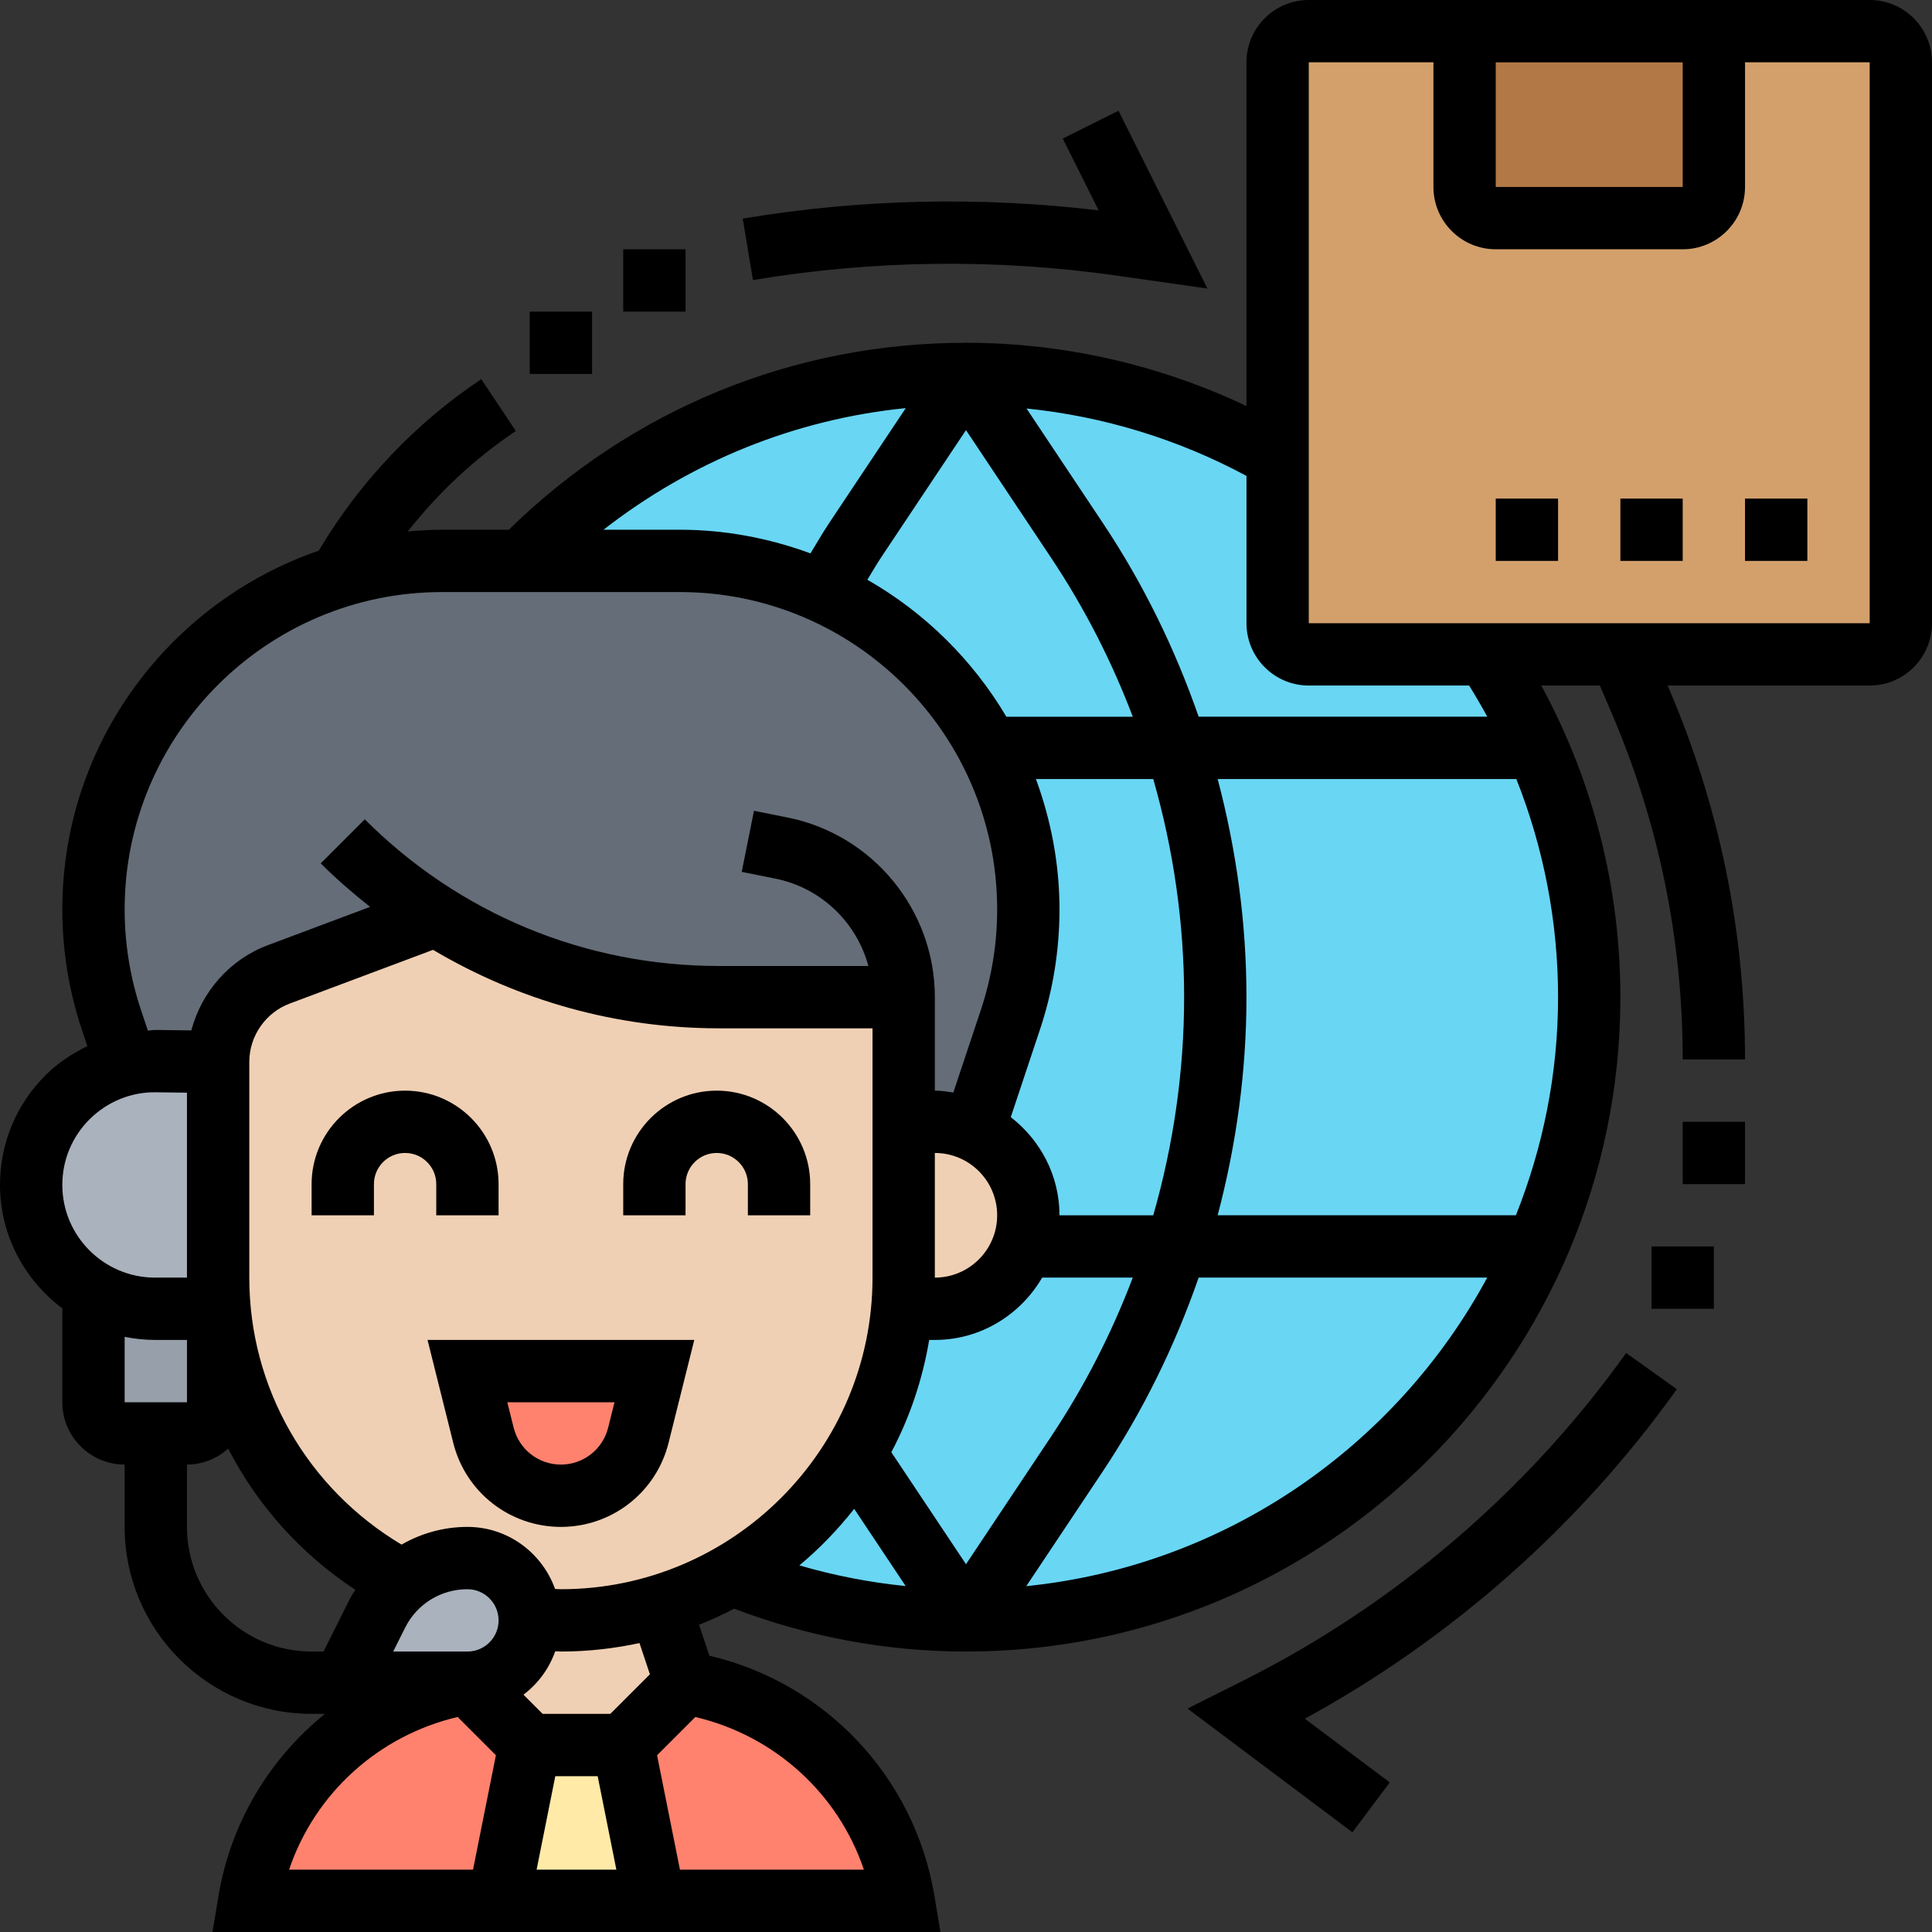 <!-- icon666.com - MILLIONS vector ICONS FREE --><svg id="_x33_0" enable-background="new 0 0 62 62" viewBox="0 0 62 62" xmlns="http://www.w3.org/2000/svg"><rect x="0" y="0" width="62" height="62" fill="#333333" stroke="none"/><g><g><g><path d="m60 21h-18c-.552 0-1-.448-1-1v-18c0-.552.448-1 1-1h18c.552 0 1 .448 1 1v18c0 .552-.448 1-1 1z" fill="#d3a06c"></path></g><g><path d="m47.71 21c2.08 3.16 3.29 6.94 3.29 11 0 11.05-8.95 20-20 20-2.66 0-5.2-.52-7.52-1.46.84-.48 1.62-1.08 2.3-1.76 1.77-1.77 2.94-4.14 3.17-6.78h1.05c.83 0 1.58-.34 2.12-.88s.88-1.29.88-2.12c0-1.22-.72-2.26-1.76-2.73l1.19-3.55c.38-1.14.57-2.33.57-3.54 0-3.08-1.25-5.88-3.28-7.9-2.02-2.03-4.82-3.28-7.9-3.28h-5.1c3.63-3.7 8.69-6 14.28-6 3.64 0 7.06.97 10 2.68v5.32c0 .55.45 1 1 1z" fill="#69d6f4"></path></g><g><path d="m55 1v5c0 .55-.45 1-1 1h-6c-.55 0-1-.45-1-1v-5z" fill="#b27946"></path></g><g><path d="m22 54c1.8.3 3.4 1.15 4.62 2.38 1.23 1.22 2.08 2.82 2.38 4.62h-8l-1-5z" fill="#ff826e"></path></g><g><path d="m17 56-1 5h-8c.6-3.59 3.41-6.4 7-7z" fill="#ff826e"></path></g><g><path d="m20 56 1 5h-5l1-5z" fill="#ffeaa7"></path></g><g><path d="m29 32h-5.93c-3.24 0-6.39-.92-9.09-2.62l-5.03 1.89c-1.17.44-1.95 1.56-1.95 2.81l-1.97-.03c-.34 0-.67.03-.98.11l-.48-1.44c-.38-1.14-.57-2.33-.57-3.54 0-5.03 3.33-9.29 7.91-10.69 1.03-.32 2.13-.49 3.27-.49h2.54 5.1c3.08 0 5.88 1.25 7.9 3.28 2.03 2.02 3.28 4.82 3.28 7.9 0 1.21-.19 2.4-.57 3.54l-1.19 3.55c-.38-.17-.8-.27-1.24-.27h-1z" fill="#656d78"></path></g><g><path d="m31.24 36.27c1.04.47 1.76 1.51 1.76 2.73 0 .83-.34 1.58-.88 2.12s-1.29.88-2.12.88h-1.05c.03-.33.05-.66.05-1v-5h1c.44 0 .86.1 1.24.27z" fill="#f0d0b4"></path></g><g><path d="m21.18 51.53.82 2.47-2 2h-3l-2-2c1.1 0 2-.9 2-2 0-.01 0-.03 0-.04.33.02.66.04 1 .04 1.11 0 2.18-.16 3.18-.47z" fill="#f0d0b4"></path></g><g><path d="m15 50c-.78 0-1.51.28-2.08.76-3.24-1.69-5.53-4.95-5.87-8.76-.03-.33-.05-.66-.05-1v-6.92c0-1.25.78-2.37 1.95-2.81l5.03-1.89c2.7 1.7 5.85 2.62 9.09 2.62h5.93v4 5c0 .34-.02.67-.05 1-.23 2.64-1.4 5.01-3.17 6.78-.68.68-1.46 1.28-2.3 1.76-.72.42-1.49.75-2.3.99-1 .31-2.07.47-3.18.47-.34 0-.67-.02-1-.04-.01-.53-.23-1.02-.59-1.37-.36-.37-.86-.59-1.41-.59z" fill="#f0d0b4"></path></g><g><path d="m4.97 42h2.03v3c0 .55-.45 1-1 1h-1-1c-.55 0-1-.45-1-1v-3.52-.01c.58.34 1.26.53 1.97.53z" fill="#969faa"></path></g><g><path d="m7 34.08v6.92c0 .34.02.67.05 1h-.05-2.03c-.71 0-1.39-.19-1.97-.53-.31-.17-.59-.38-.84-.63-.72-.72-1.16-1.72-1.16-2.81 0-1.88 1.3-3.45 3.05-3.87.31-.08.64-.11.98-.11z" fill="#aab2bd"></path></g><g><path d="m17 51.96v.04c0 1.1-.9 2-2 2h-4l1.11-2.21c.2-.4.47-.75.81-1.03.57-.48 1.3-.76 2.08-.76.55 0 1.05.22 1.41.59.36.35.58.84.59 1.37z" fill="#aab2bd"></path></g><g><path d="m21 44-.51 2.06c-.29 1.14-1.31 1.94-2.49 1.94s-2.2-.8-2.49-1.94l-.51-2.06z" fill="#ff826e"></path></g></g><g><path d="m14.545 46.302c.396 1.589 1.817 2.698 3.455 2.698s3.059-1.109 3.455-2.698l.825-3.302h-8.56zm5.175-1.302-.204.817c-.175.697-.798 1.183-1.516 1.183s-1.341-.486-1.516-1.183l-.204-.817z"></path><path d="m14 39h2v-1c0-1.654-1.346-3-3-3s-3 1.346-3 3v1h2v-1c0-.552.448-1 1-1s1 .448 1 1z"></path><path d="m23 35c-1.654 0-3 1.346-3 3v1h2v-1c0-.552.448-1 1-1s1 .448 1 1v1h2v-1c0-1.654-1.346-3-3-3z"></path><path d="m60 0h-18c-1.103 0-2 .897-2 2v11.031c-2.799-1.328-5.876-2.031-9-2.031-5.54 0-10.726 2.136-14.672 6h-2.144c-.371 0-.736.023-1.099.056.982-1.246 2.153-2.347 3.469-3.224l-1.109-1.664c-2.085 1.389-3.868 3.26-5.159 5.41l-.056.093c-4.781 1.648-8.23 6.18-8.23 11.514 0 1.313.211 2.61.625 3.853l.178.534c-.479.234-.931.528-1.323.914-.955.942-1.48 2.2-1.48 3.54 0 1.623.793 3.054 2 3.962v3.012c0 1.103.897 2 2 2v2c0 3.309 2.691 6 6 6h.429c-1.773 1.432-3.023 3.482-3.416 5.836l-.194 1.164h23.361l-.194-1.164c-.635-3.808-3.501-6.834-7.221-7.702l-.331-.993c.385-.154.761-.325 1.126-.516 2.376.901 4.873 1.375 7.44 1.375 11.579 0 21-9.421 21-21 0-3.52-.878-6.941-2.538-10h1.879l.377.879c1.514 3.534 2.282 7.275 2.282 11.121h2c0-4.118-.822-8.125-2.444-11.908l-.04-.092h6.484c1.103 0 2-.897 2-2v-18c0-1.103-.897-2-2-2zm-12 2h6v4h-6zm-10 30c0 2.389-.343 4.739-.991 7h-3.009c0-1.285-.619-2.417-1.563-3.15l.937-2.812c.415-1.243.626-2.54.626-3.853 0-1.472-.276-2.877-.756-4.185h3.765c.648 2.261.991 4.611.991 7zm-20 19c-.063 0-.124-.007-.187-.008-.416-1.158-1.514-1.992-2.813-1.992-.762 0-1.484.206-2.114.568-3.019-1.802-4.886-5.023-4.886-8.568v-6.921c0-.829.521-1.582 1.297-1.873l4.6-1.724c2.752 1.63 5.891 2.518 9.174 2.518h4.929v8c0 5.514-4.486 10-10 10zm1.18 6 .6 3h-2.56l.6-3zm-4.18-4h-2.382l.382-.764c.381-.762 1.147-1.236 2-1.236.552 0 1 .448 1 1s-.448 1-1 1zm17-14c0 1.103-.897 2-2 2v-4c1.103 0 2 .897 2 2zm-2.181 4h.181c1.474 0 2.75-.81 3.444-2h2.908c-.675 1.781-1.549 3.493-2.622 5.102l-2.73 4.095-2.396-3.594c.588-1.109.999-2.323 1.215-3.603zm2.476-20c-1.081-1.824-2.618-3.343-4.46-4.395.146-.236.279-.473.434-.706l2.731-4.096 2.73 4.096c1.073 1.609 1.947 3.32 2.622 5.102h-4.057zm-3.228-9.903-2.461 3.692c-.213.32-.399.646-.597.97-1.31-.482-2.718-.759-4.194-.759h-2.448c2.811-2.19 6.141-3.546 9.7-3.903zm-24.545 19.308c-.346-1.039-.522-2.123-.522-3.22 0-5.617 4.568-10.185 10.185-10.185h7.631c5.616 0 10.184 4.568 10.184 10.185 0 1.098-.176 2.182-.522 3.221l-.885 2.655c-.195-.03-.39-.061-.593-.061v-2-1c0-2.793-1.987-5.217-4.726-5.765l-1.078-.216-.393 1.961 1.078.216c1.47.294 2.611 1.407 2.986 2.804h-4.797c-4.293 0-8.329-1.672-11.364-4.707l-1.414 1.414c.502.502 1.036.961 1.584 1.396l-3.283 1.23c-1.227.461-2.126 1.501-2.453 2.734l-1.1-.014c-.023 0-.046 0-.068 0-.077 0-.15.018-.226.022zm-1.637 3.504c.571-.563 1.338-.872 2.128-.856l.987.013v5.934h-1.026c-1.64 0-2.974-1.334-2.974-2.974 0-.801.314-1.553.885-2.117zm2.089 7.091h1.026v2h-2v-2.099c.315.063.64.099.974.099zm5.026 10c-2.206 0-4-1.794-4-4v-2c.509 0 .969-.197 1.323-.512.932 1.815 2.328 3.378 4.079 4.53-.065.107-.134.21-.191.324l-.829 1.658zm4.686 2.1 1.228 1.228-.734 3.672h-5.903c.824-2.445 2.867-4.302 5.409-4.9zm13.037 4.9h-5.903l-.734-3.671 1.228-1.228c2.542.597 4.585 2.454 5.409 4.899zm-6.867-6.27-1.27 1.27h-2.172l-.615-.615c.465-.352.821-.833 1.019-1.393.061.001.121.008.182.008.866 0 1.708-.097 2.522-.272zm6.556-5.309 1.652 2.478c-1.159-.117-2.298-.338-3.411-.664.65-.54 1.235-1.151 1.759-1.814zm5.522 2.481 2.461-3.691c1.297-1.946 2.314-4.035 3.071-6.211h9.261c-2.923 5.411-8.393 9.252-14.793 9.902zm15.713-11.902h-9.571c.599-2.27.924-4.616.924-7s-.325-4.73-.924-7h9.585c.877 2.212 1.339 4.579 1.339 7 0 2.473-.489 4.831-1.353 7zm-.919-16h-9.262c-.757-2.176-1.774-4.265-3.071-6.211l-2.453-3.68c2.473.253 4.874.988 7.059 2.164v4.727c0 1.103.897 2 2 2h5.145c.203.329.399.661.582 1zm12.272-3h-18v-18h4v4c0 1.103.897 2 2 2h6c1.103 0 2-.897 2-2v-4h4z"></path><path d="m56 16h2v2h-2z"></path><path d="m52 16h2v2h-2z"></path><path d="m48 16h2v2h-2z"></path><path d="m39.857 53.953-1.75.877 5.293 3.97 1.199-1.6-2.726-2.045c4.71-2.57 8.82-6.206 11.939-10.574l-1.627-1.162c-3.175 4.446-7.438 8.089-12.328 10.534z"></path><path d="m53 40h2v2h-2z"></path><path d="m54 36h2v2h-2z"></path><path d="m35.88 8.851 2.868.409-2.854-5.707-1.789.895 1.152 2.304c-3.801-.454-7.64-.369-11.422.263l.328 1.973c3.882-.649 7.823-.695 11.717-.137z"></path><path d="m20 8h2v2h-2z"></path><path d="m17 10h2v2h-2z"></path></g></g></svg>